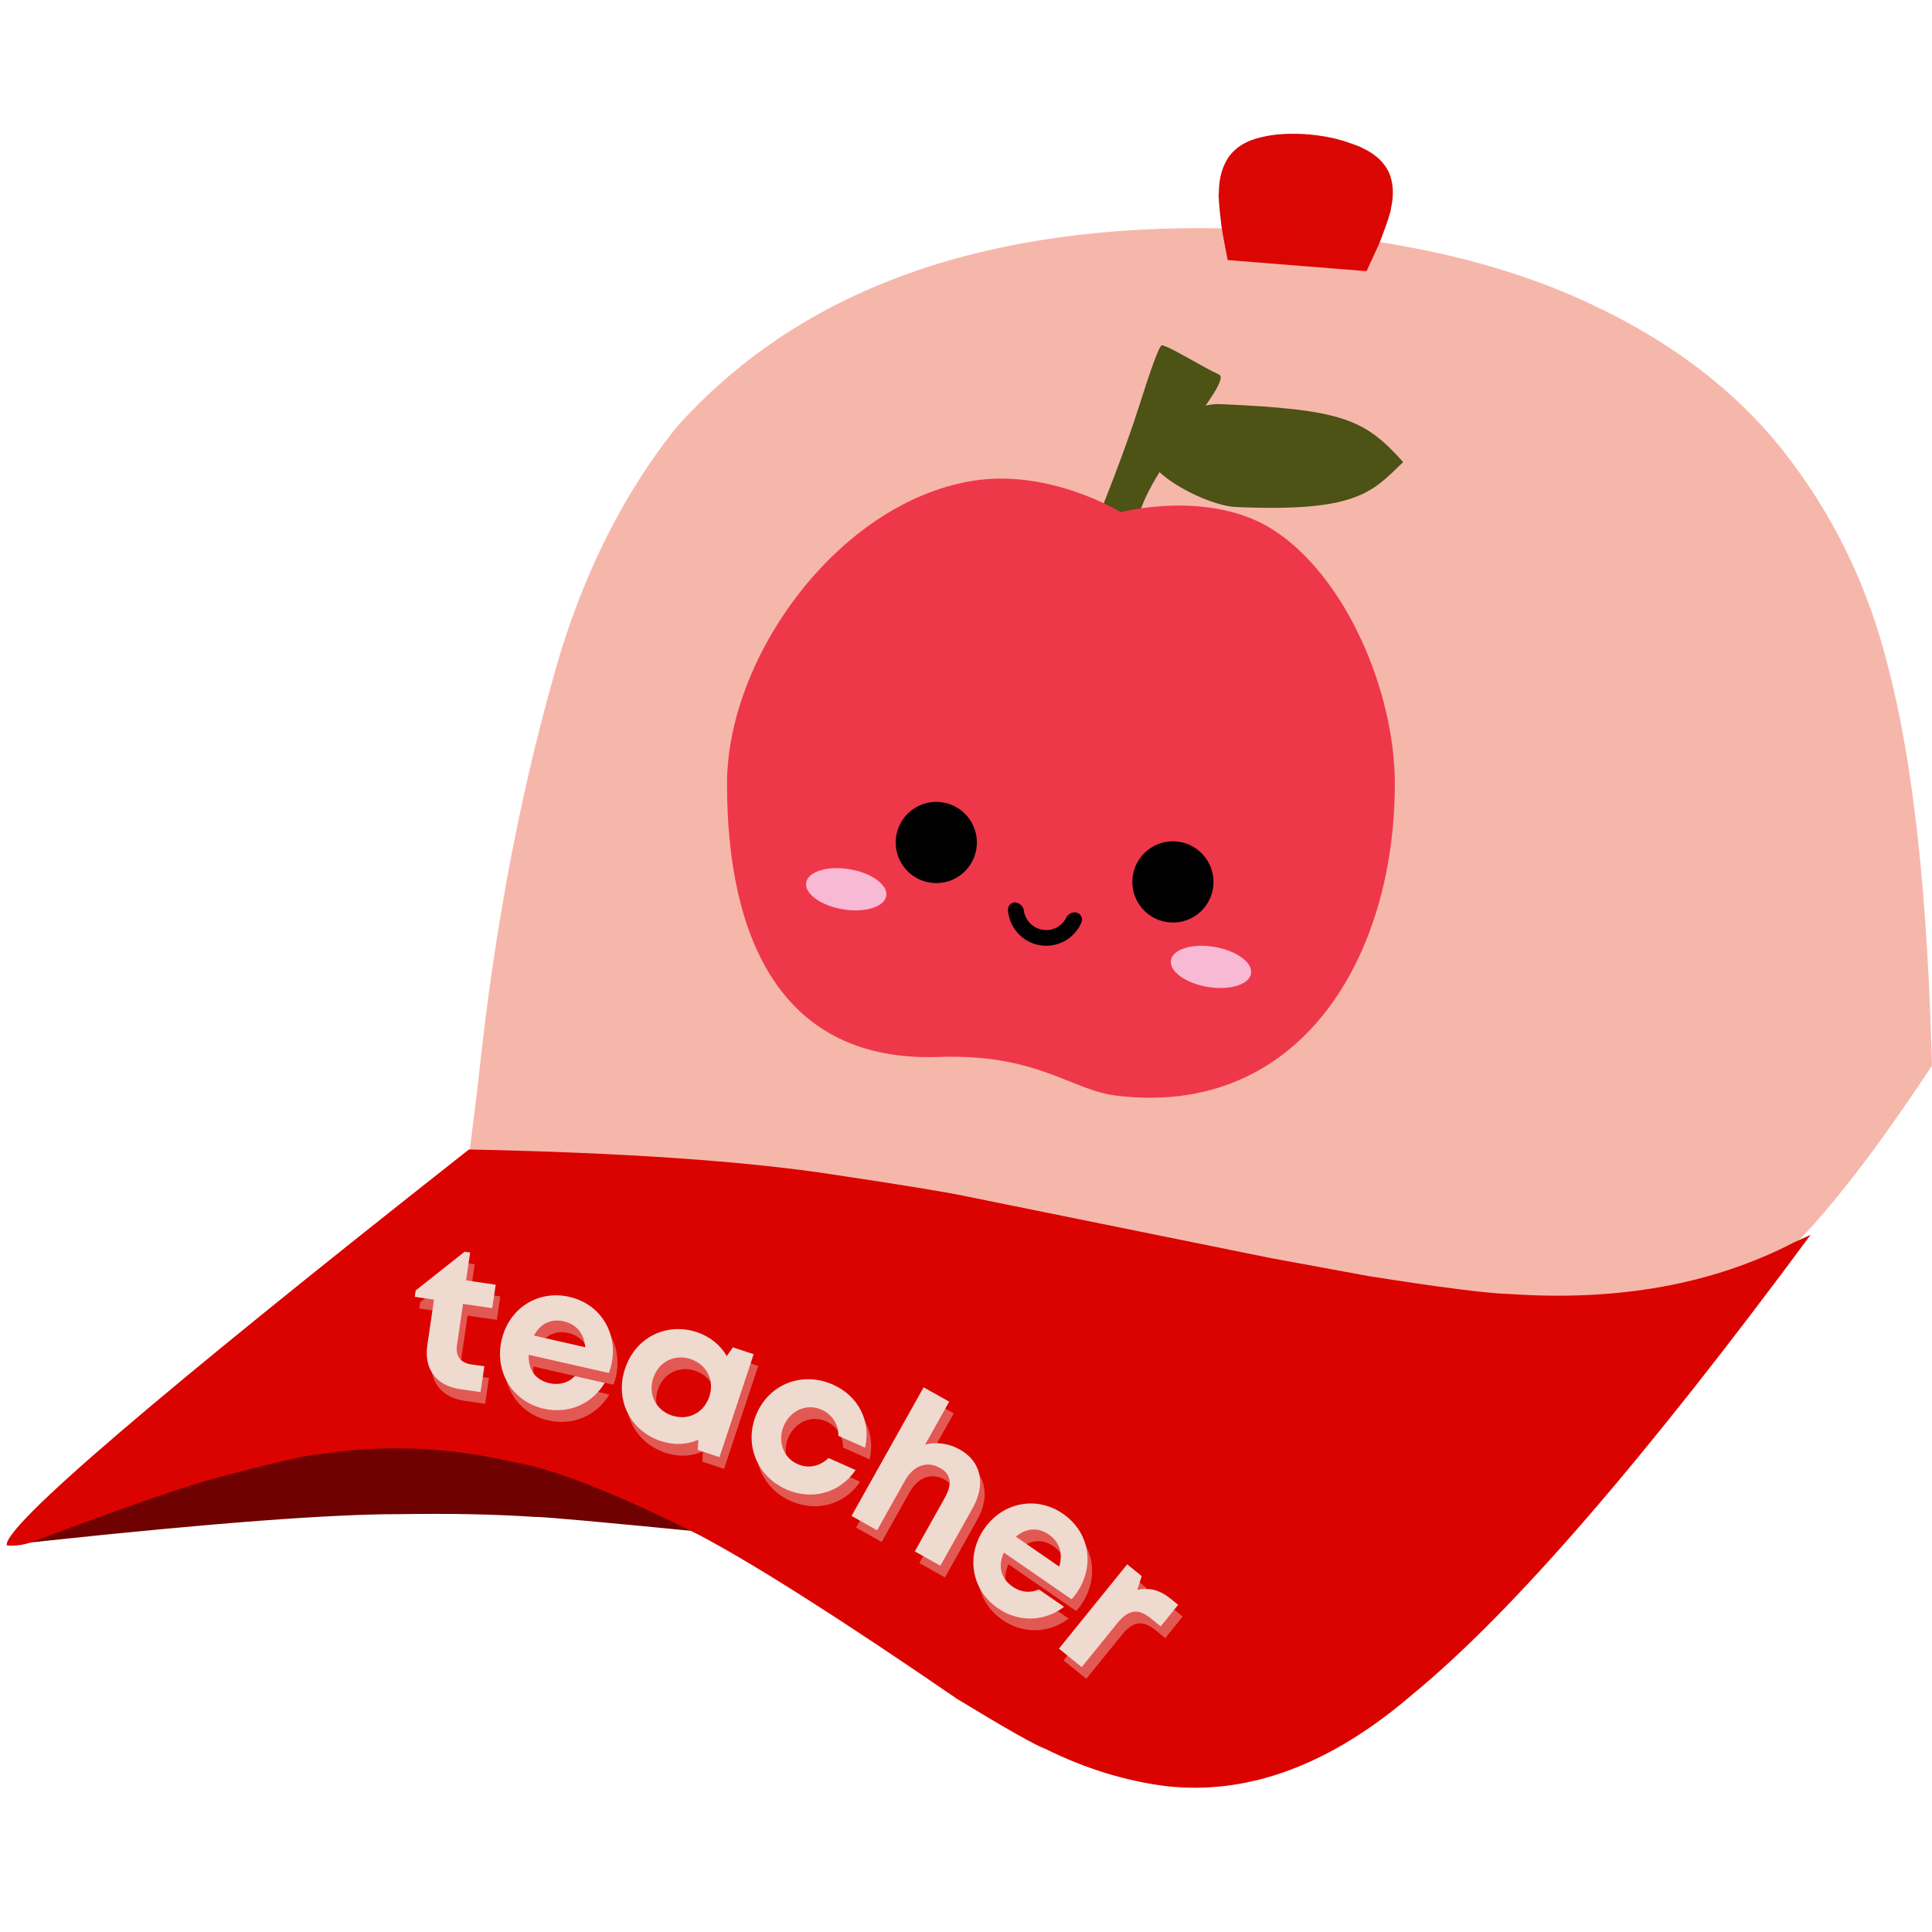 <svg xmlns="http://www.w3.org/2000/svg" xmlns:xlink="http://www.w3.org/1999/xlink" width="100" zoomAndPan="magnify" viewBox="0 0 375 375" height="100" preserveAspectRatio="xMidYMid meet" version="1.0"><defs><g/><clipPath id="b97e5441fe"><path d="M 236 25.547 L 271 25.547 L 271 53 L 236 53 Z M 236 25.547 " clip-rule="nonzero"/></clipPath><clipPath id="42c58db54c"><path d="M 141.098 92 L 271 92 L 271 214 L 141.098 214 Z M 141.098 92 " clip-rule="nonzero"/></clipPath><clipPath id="492fc91ddd"><path d="M 222 78 L 272.348 78 L 272.348 99 L 222 99 Z M 222 78 " clip-rule="nonzero"/></clipPath></defs><path fill="#6f0200" d="M 1.984 299.812 L 8.953 299.066 C 41.477 295.602 64.363 293.879 77.617 293.895 C 87.508 293.742 96.242 293.922 103.82 294.434 C 104.984 294.352 116.875 295.426 139.492 297.656 L 146.309 298.09 C 151.762 298.375 155.609 297.938 157.852 296.777 C 159.18 296.277 159.594 294.934 159.09 292.734 C 159.578 292.328 157.379 289.285 152.496 283.605 C 149.27 279.402 134.613 266.906 108.531 246.125 L 1.984 299.812 " fill-opacity="1" fill-rule="nonzero"/><path fill="#f6b7ab" d="M 91.07 224.188 L 92.883 209.422 C 96.023 179.379 101.371 151.648 108.922 126.23 C 114.164 109.5 121.609 95.082 131.262 82.98 C 154.445 57.031 188.633 44.129 233.828 44.277 C 261.91 44.648 285.648 49 305.039 57.328 C 322.289 64.797 335.871 74.719 345.785 87.098 C 355.664 99.488 362.574 113.656 366.523 129.609 C 371.344 148.074 374.168 173.824 374.988 206.848 C 359.859 229.816 347.578 244.254 338.145 250.164 C 329.043 257.07 313.52 261.859 291.578 264.527 L 91.07 224.188 " fill-opacity="1" fill-rule="nonzero"/><path fill="#db0300" d="M 351.43 239.688 L 348.184 241.16 C 332.516 249.285 314.102 252.617 292.945 251.16 C 288.711 251.059 279.57 249.891 265.512 247.664 L 246.605 244.184 L 187.883 232.277 C 184.441 231.512 175.672 230.07 161.578 227.957 C 144.523 225.348 121.004 223.73 91.023 223.109 C 30.332 270.895 0.434 296.516 1.324 299.965 C 3.172 300.145 5.137 299.801 7.219 298.93 C 22.82 293.051 33.961 289.148 40.641 287.223 C 52.676 283.965 59.992 282.293 62.586 282.199 C 69.762 281.086 77.121 280.828 84.664 281.422 C 89.77 281.852 94.797 282.648 99.746 283.816 C 107.301 285.023 119.27 289.723 135.648 297.914 C 146.344 303.551 163.066 314.176 185.816 329.785 C 195.309 335.562 201.016 338.789 202.938 339.469 C 210.562 343.246 218.312 345.648 226.188 346.672 C 242.289 348.527 258.34 342.551 274.336 328.734 C 293.504 312.973 319.203 283.293 351.43 239.688 " fill-opacity="1" fill-rule="nonzero"/><g clip-path="url(#b97e5441fe)"><path fill="#da0300" d="M 238.285 50.477 L 265.246 52.633 C 266.875 49.148 267.812 47.07 268.051 46.406 C 269.324 43.047 269.965 41.074 269.977 40.492 C 270.566 37.961 270.465 35.676 269.672 33.645 C 268.746 31.57 267.047 29.957 264.57 28.797 C 264.23 28.543 262.867 28.027 260.477 27.25 C 258.48 26.688 256.395 26.305 254.219 26.105 C 250.582 25.797 247.406 25.98 244.691 26.66 C 241.953 27.289 239.895 28.539 238.516 30.414 C 237.258 32.281 236.613 34.551 236.582 37.227 C 236.453 37.816 236.609 39.941 237.047 43.598 C 237.121 44.32 237.531 46.613 238.285 50.477 " fill-opacity="0.98" fill-rule="nonzero"/></g><path fill="#da0300" d="M 207.484 123.086 L 211.531 121.949 C 229.512 116.711 242.285 114.055 249.848 113.988 C 256.863 113.758 260.109 116.277 259.586 121.543 C 259.219 123.836 258.105 126.672 256.25 130.047 C 256.047 131.207 251.93 137.246 243.898 148.164 C 242.582 150.137 236.34 157.727 225.168 170.934 C 215.648 181.922 205.59 193.305 194.988 205.082 C 178.445 173.035 168.875 153.035 166.277 145.082 C 161.055 131.477 158.961 121.66 159.992 115.637 C 160.258 113.566 160.738 111.738 161.441 110.156 L 162.621 107.949 C 163.504 106.594 164.535 105.457 165.719 104.535 C 169.113 101.805 173.66 100.777 179.359 101.461 C 183.645 102.031 188.148 104.176 192.875 107.898 C 196.582 110.785 201.453 115.848 207.484 123.086 " fill-opacity="0.98" fill-rule="nonzero"/><path fill="#4d5215" d="M 213.371 99.883 C 213.371 99.883 218.277 87.781 221.164 78.629 C 223.16 72.309 225.004 66.977 225.535 67.02 C 226.832 67.117 233.543 71.32 236.605 72.695 C 239.668 74.066 220.672 93.238 220.758 102.398 C 220.848 111.559 213.371 99.883 213.371 99.883 Z M 213.371 99.883 " fill-opacity="1" fill-rule="evenodd"/><g clip-path="url(#42c58db54c)"><path fill="#ef374a" d="M 182.176 205.156 C 151.625 206.23 141.113 182.152 141.113 152.121 C 141.113 127.586 162.594 97.695 188.625 93.352 C 203.668 90.84 217.539 99.414 217.539 99.414 C 217.539 99.414 234.629 94.902 247.047 102.789 C 261.125 111.73 270.738 134.133 270.738 152.121 C 270.738 185.988 252.238 216.98 216.727 212.672 C 207.812 211.59 201.418 204.48 182.176 205.156 Z M 182.176 205.156 " fill-opacity="1" fill-rule="evenodd"/></g><path fill="#000000" d="M 183.027 155.75 C 187.316 156.465 190.219 160.531 189.504 164.824 C 188.789 169.117 184.727 172.02 180.438 171.305 C 176.148 170.59 173.246 166.523 173.961 162.23 C 174.676 157.938 178.738 155.035 183.027 155.75 Z M 183.027 155.75 " fill-opacity="1" fill-rule="evenodd"/><path fill="#000000" d="M 228.957 163.406 C 233.246 164.121 236.148 168.184 235.434 172.48 C 234.723 176.773 230.66 179.676 226.371 178.961 C 222.082 178.246 219.18 174.18 219.891 169.887 C 220.605 165.594 224.668 162.691 228.957 163.406 Z M 228.957 163.406 " fill-opacity="1" fill-rule="evenodd"/><path fill="#000000" d="M 197.25 175.176 C 196.836 175.105 196.41 175.23 196.098 175.512 C 195.785 175.793 195.617 176.203 195.645 176.625 C 195.879 179.992 198.383 182.895 201.852 183.473 C 205.316 184.051 208.621 182.125 209.918 179.012 C 210.078 178.625 210.055 178.188 209.852 177.824 C 209.648 177.457 209.289 177.203 208.879 177.137 C 208.883 177.113 208.879 177.113 208.879 177.113 C 208.102 176.984 207.328 177.379 206.973 178.086 C 206.16 179.777 204.301 180.793 202.352 180.469 C 200.41 180.145 198.977 178.586 198.73 176.727 C 198.621 175.949 198.02 175.332 197.246 175.203 C 197.25 175.176 197.25 175.176 197.25 175.176 Z M 197.25 175.176 " fill-opacity="1" fill-rule="evenodd"/><path fill="#f7b9d4" d="M 164.895 168.715 C 169.184 169.43 172.379 171.754 172.02 173.898 C 171.664 176.047 167.891 177.211 163.602 176.496 C 159.312 175.781 156.121 173.457 156.477 171.309 C 156.836 169.164 160.605 168 164.895 168.715 Z M 164.895 168.715 " fill-opacity="1" fill-rule="evenodd"/><path fill="#f7b9d4" d="M 235.699 183.785 C 239.988 184.5 243.18 186.824 242.824 188.969 C 242.465 191.117 238.695 192.277 234.406 191.562 C 230.117 190.848 226.922 188.527 227.281 186.379 C 227.637 184.234 231.41 183.07 235.699 183.785 Z M 235.699 183.785 " fill-opacity="1" fill-rule="evenodd"/><g clip-path="url(#492fc91ddd)"><path fill="#4d5215" d="M 272.352 89.688 C 264.855 81.281 260.41 79.477 236.941 78.441 C 231.375 78.195 222.949 83.215 222.754 87.641 C 222.559 92.07 234.32 98.164 239.883 98.41 C 263.355 99.445 266.316 95.535 272.352 89.688 Z M 272.352 89.688 " fill-opacity="1" fill-rule="evenodd"/></g><g fill="#efdad0" fill-opacity="0.4"><g transform="translate(78.731, 270.22)"><g><path d="M 13.621 -3.125 C 11.539 -3.43 10.551 -4.758 10.844 -6.766 L 12.031 -14.867 L 17.703 -14.035 L 18.371 -18.586 L 12.621 -19.43 L 13.414 -24.832 L 12.336 -24.988 L 2.84 -17.477 L 2.656 -16.242 L 6.398 -15.691 L 5.098 -6.82 C 4.426 -2.227 6.828 1 11.418 1.676 L 15.434 2.262 L 16.168 -2.754 Z M 13.621 -3.125 "/></g></g></g><g fill="#efdad0" fill-opacity="0.4"><g transform="translate(94.62, 272.369)"><g><path d="M 24.93 -5.168 C 26.277 -11.102 23.047 -16.953 16.738 -18.387 C 10.652 -19.77 5.027 -16.133 3.625 -9.973 C 2.227 -3.812 5.754 1.949 11.801 3.324 C 16.59 4.414 21.156 2.449 23.66 -1.699 L 17.84 -3.02 C 16.668 -1.73 14.863 -1.18 12.926 -1.621 C 10.227 -2.234 8.754 -4.207 8.898 -7.133 L 24.449 -3.598 C 24.648 -4.113 24.809 -4.637 24.93 -5.168 Z M 15.656 -13.637 C 18.164 -13.062 19.641 -11.289 19.871 -8.598 L 9.906 -10.863 C 11.105 -13.148 13.184 -14.195 15.656 -13.637 Z M 15.656 -13.637 "/></g></g></g><g fill="#efdad0" fill-opacity="0.4"><g transform="translate(117.632, 277.495)"><g><path d="M 25.508 -13.715 L 24.328 -12.012 C 23.094 -14.105 21.141 -15.781 18.551 -16.641 C 12.559 -18.633 6.582 -15.605 4.578 -9.574 C 2.574 -3.543 5.539 2.496 11.535 4.488 C 14.086 5.336 16.602 5.188 18.809 4.234 L 18.688 6.207 L 22.906 7.609 L 29.543 -12.375 Z M 13.676 -0.473 C 10.527 -1.516 9.02 -4.645 10.055 -7.754 C 11.098 -10.898 14.168 -12.469 17.312 -11.426 C 20.457 -10.379 21.977 -7.285 20.934 -4.141 C 19.887 -0.996 16.82 0.574 13.676 -0.473 Z M 13.676 -0.473 "/></g></g></g><g fill="#efdad0" fill-opacity="0.4"><g transform="translate(142.291, 285.703)"><g><path d="M 11.188 5.645 C 16.215 7.875 21.625 6.352 24.668 1.898 L 19.426 -0.426 C 17.617 1.246 15.473 1.66 13.371 0.727 C 10.59 -0.504 9.445 -3.785 10.758 -6.746 C 12.086 -9.738 15.234 -11.07 18.051 -9.824 C 20.117 -8.906 21.359 -6.988 21.34 -4.738 L 26.508 -2.445 C 27.684 -7.594 25.242 -12.477 20.254 -14.691 C 14.406 -17.281 8.059 -14.895 5.496 -9.121 C 2.934 -3.348 5.379 3.07 11.188 5.645 Z M 11.188 5.645 "/></g></g></g><g fill="#efdad0" fill-opacity="0.4"><g transform="translate(163.786, 295.179)"><g><path d="M 23.414 -11.551 C 21.203 -12.789 18.809 -13.059 16.668 -12.516 L 21.34 -20.848 L 16.375 -23.633 L 2.383 1.336 L 7.348 4.117 L 12.742 -5.508 C 14.422 -8.5 17.062 -9.391 19.547 -7.996 C 21.758 -6.758 21.98 -4.844 20.438 -2.09 L 14.66 8.215 L 19.625 11 L 25.879 -0.156 C 28.492 -4.816 27.566 -9.223 23.414 -11.551 Z M 23.414 -11.551 "/></g></g></g><g fill="#efdad0" fill-opacity="0.4"><g transform="translate(184.834, 306.942)"><g><path d="M 25.062 4.465 C 28.52 -0.539 27.699 -7.172 22.371 -10.852 C 17.238 -14.395 10.664 -13.109 7.074 -7.91 C 3.484 -2.711 4.617 3.949 9.719 7.469 C 13.762 10.262 18.73 10.137 22.594 7.215 L 17.688 3.828 C 16.117 4.59 14.238 4.43 12.602 3.301 C 10.324 1.727 9.691 -0.652 10.914 -3.316 L 24.035 5.746 C 24.41 5.344 24.754 4.914 25.062 4.465 Z M 19.602 -6.84 C 21.719 -5.379 22.43 -3.18 21.641 -0.598 L 13.234 -6.402 C 15.199 -8.078 17.516 -8.281 19.602 -6.84 Z M 19.602 -6.84 "/></g></g></g><g fill="#efdad0" fill-opacity="0.4"><g transform="translate(204.305, 320.553)"><g><path d="M 23.809 -7.965 C 21.688 -9.684 19.691 -10.195 17.332 -9.695 L 18.191 -12.363 L 15.371 -14.648 L 2.121 1.719 L 6.547 5.301 L 13.418 -3.184 C 15.574 -5.852 17.453 -6.188 19.938 -4.176 L 21.879 -2.605 L 25.262 -6.789 Z M 23.809 -7.965 "/></g></g></g><g fill="#efdad0" fill-opacity="1"><g transform="translate(77.842, 267.95)"><g><path d="M 13.621 -3.125 C 11.539 -3.43 10.551 -4.758 10.844 -6.766 L 12.031 -14.867 L 17.703 -14.035 L 18.371 -18.586 L 12.621 -19.43 L 13.414 -24.832 L 12.336 -24.988 L 2.84 -17.477 L 2.656 -16.242 L 6.398 -15.691 L 5.098 -6.82 C 4.426 -2.227 6.828 1 11.418 1.676 L 15.434 2.262 L 16.168 -2.754 Z M 13.621 -3.125 "/></g></g></g><g fill="#efdad0" fill-opacity="1"><g transform="translate(93.731, 270.099)"><g><path d="M 24.93 -5.168 C 26.277 -11.102 23.047 -16.953 16.738 -18.387 C 10.652 -19.77 5.027 -16.133 3.625 -9.973 C 2.227 -3.812 5.754 1.949 11.801 3.324 C 16.59 4.414 21.156 2.449 23.66 -1.699 L 17.84 -3.02 C 16.668 -1.73 14.863 -1.18 12.926 -1.621 C 10.227 -2.234 8.754 -4.207 8.898 -7.133 L 24.449 -3.598 C 24.648 -4.113 24.809 -4.637 24.93 -5.168 Z M 15.656 -13.637 C 18.164 -13.062 19.641 -11.289 19.871 -8.598 L 9.906 -10.863 C 11.105 -13.148 13.184 -14.195 15.656 -13.637 Z M 15.656 -13.637 "/></g></g></g><g fill="#efdad0" fill-opacity="1"><g transform="translate(116.743, 275.225)"><g><path d="M 25.508 -13.715 L 24.328 -12.012 C 23.094 -14.105 21.141 -15.781 18.551 -16.641 C 12.559 -18.633 6.582 -15.605 4.578 -9.574 C 2.574 -3.543 5.539 2.496 11.535 4.488 C 14.086 5.336 16.602 5.188 18.809 4.234 L 18.688 6.207 L 22.906 7.609 L 29.543 -12.375 Z M 13.676 -0.473 C 10.527 -1.516 9.02 -4.645 10.055 -7.754 C 11.098 -10.898 14.168 -12.469 17.312 -11.426 C 20.457 -10.379 21.977 -7.285 20.934 -4.141 C 19.887 -0.996 16.82 0.574 13.676 -0.473 Z M 13.676 -0.473 "/></g></g></g><g fill="#efdad0" fill-opacity="1"><g transform="translate(141.402, 283.434)"><g><path d="M 11.188 5.645 C 16.215 7.875 21.625 6.352 24.668 1.898 L 19.426 -0.426 C 17.617 1.246 15.473 1.66 13.371 0.727 C 10.59 -0.504 9.445 -3.785 10.758 -6.746 C 12.086 -9.738 15.234 -11.07 18.051 -9.824 C 20.117 -8.906 21.359 -6.988 21.34 -4.738 L 26.508 -2.445 C 27.684 -7.594 25.242 -12.477 20.254 -14.691 C 14.406 -17.281 8.059 -14.895 5.496 -9.121 C 2.934 -3.348 5.379 3.07 11.188 5.645 Z M 11.188 5.645 "/></g></g></g><g fill="#efdad0" fill-opacity="1"><g transform="translate(162.898, 292.909)"><g><path d="M 23.414 -11.551 C 21.203 -12.789 18.809 -13.059 16.668 -12.516 L 21.34 -20.848 L 16.375 -23.633 L 2.383 1.336 L 7.348 4.117 L 12.742 -5.508 C 14.422 -8.5 17.062 -9.391 19.547 -7.996 C 21.758 -6.758 21.98 -4.844 20.438 -2.09 L 14.66 8.215 L 19.625 11 L 25.879 -0.156 C 28.492 -4.816 27.566 -9.223 23.414 -11.551 Z M 23.414 -11.551 "/></g></g></g><g fill="#efdad0" fill-opacity="1"><g transform="translate(183.945, 304.672)"><g><path d="M 25.062 4.465 C 28.52 -0.539 27.699 -7.172 22.371 -10.852 C 17.238 -14.395 10.664 -13.109 7.074 -7.91 C 3.484 -2.711 4.617 3.949 9.719 7.469 C 13.762 10.262 18.73 10.137 22.594 7.215 L 17.688 3.828 C 16.117 4.59 14.238 4.43 12.602 3.301 C 10.324 1.727 9.691 -0.652 10.914 -3.316 L 24.035 5.746 C 24.41 5.344 24.754 4.914 25.062 4.465 Z M 19.602 -6.84 C 21.719 -5.379 22.43 -3.18 21.641 -0.598 L 13.234 -6.402 C 15.199 -8.078 17.516 -8.281 19.602 -6.84 Z M 19.602 -6.84 "/></g></g></g><g fill="#efdad0" fill-opacity="1"><g transform="translate(203.416, 318.283)"><g><path d="M 23.809 -7.965 C 21.688 -9.684 19.691 -10.195 17.332 -9.695 L 18.191 -12.363 L 15.371 -14.648 L 2.121 1.719 L 6.547 5.301 L 13.418 -3.184 C 15.574 -5.852 17.453 -6.188 19.938 -4.176 L 21.879 -2.605 L 25.262 -6.789 Z M 23.809 -7.965 "/></g></g></g></svg>